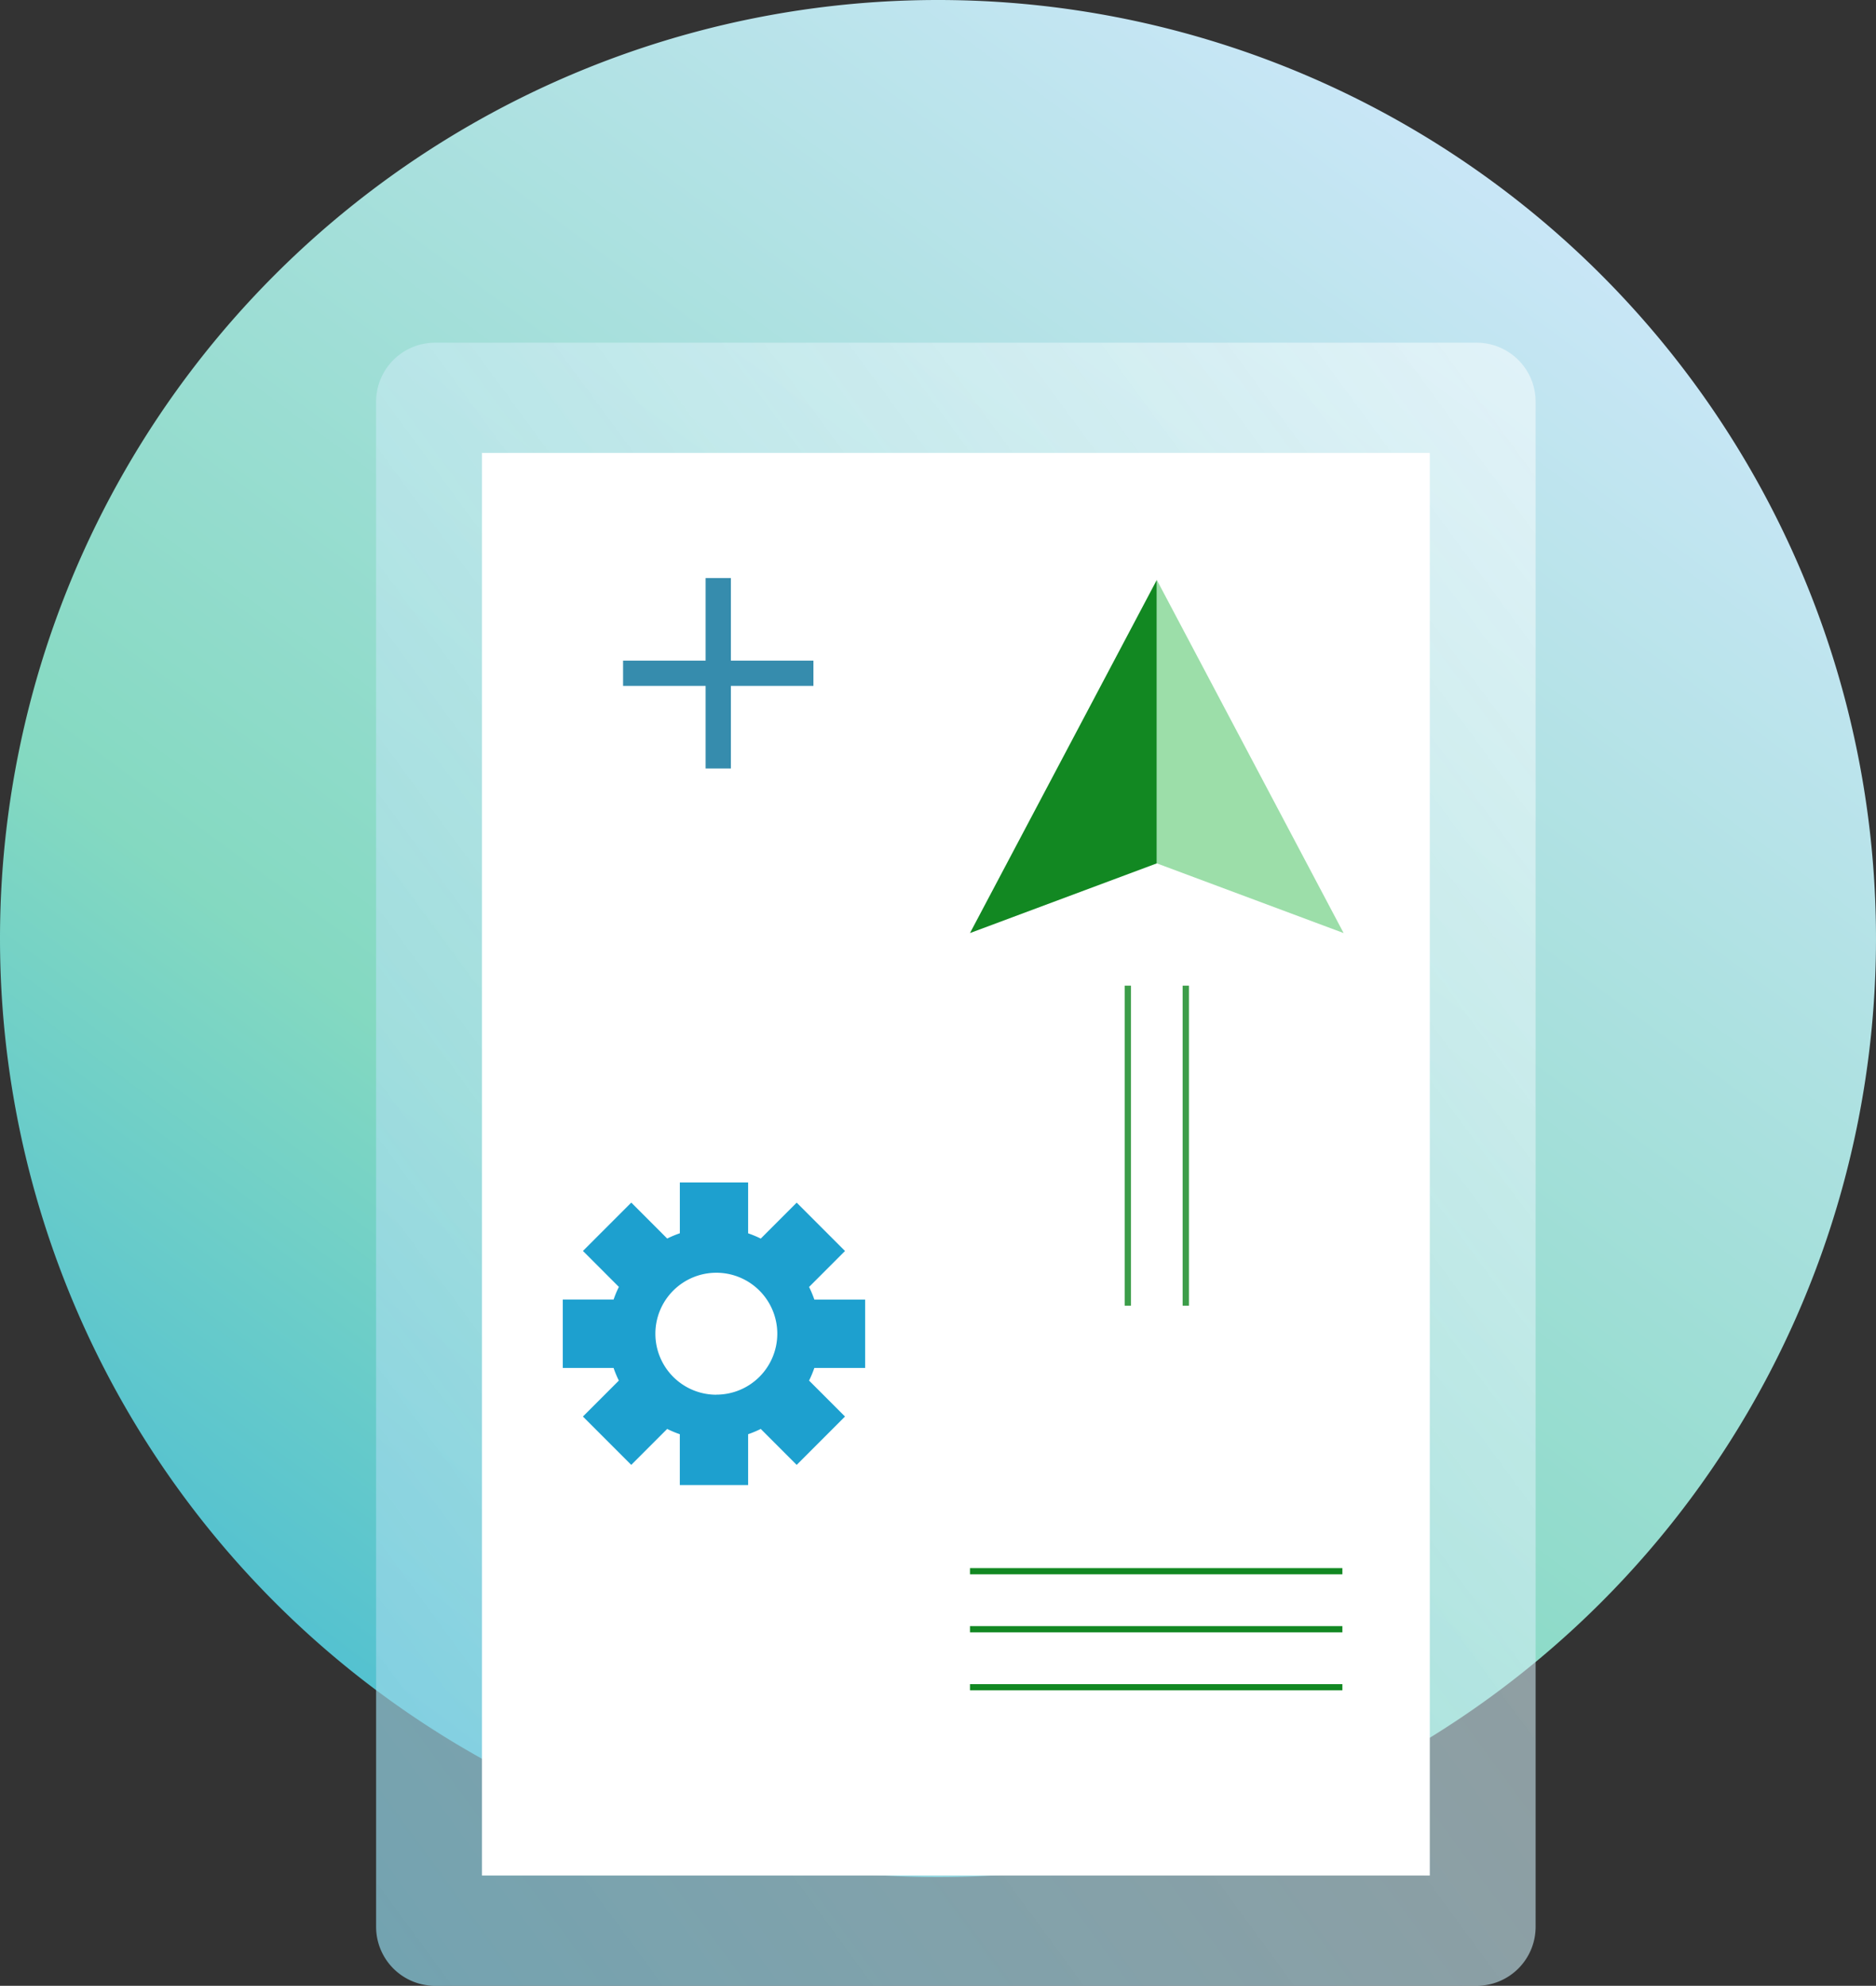 <svg id="Layer_1" data-name="Layer 1" xmlns="http://www.w3.org/2000/svg" xmlns:xlink="http://www.w3.org/1999/xlink" viewBox="0 0 148.522 157.121"><rect x="0" y="0" width="148.522" height="157.121" fill="#333333" stroke="none"/><defs><style>.cls-1{fill:url(#linear-gradient);}.cls-2,.cls-6{isolation:isolate;}.cls-2{opacity:0.7;fill:url(#linear-gradient-2);}.cls-3{fill:#008cb7;}.cls-4{fill:#fff;}.cls-5{fill:#128822;}.cls-6{fill:#5fc975;opacity:0.62;}.cls-10,.cls-7,.cls-9{fill:none;stroke-miterlimit:10;}.cls-7{stroke:#3c9d49;stroke-width:0.499px;}.cls-8{fill:#1da0cf;}.cls-9{stroke:#368cad;stroke-width:2px;}.cls-10{stroke:#128822;stroke-width:0.49px;}</style><linearGradient id="linear-gradient" x1="-882.833" y1="616.976" x2="-882.03" y2="618.066" gradientTransform="matrix(148.522, 0, 0, -148.522, 131127.236, 91807.333)" gradientUnits="userSpaceOnUse"><stop offset="0" stop-color="#1da7e1"/><stop offset="0.453" stop-color="#84d9c1"/><stop offset="1" stop-color="#cce7f9"/></linearGradient><linearGradient id="linear-gradient-2" x1="-883.822" y1="617.897" x2="-884.753" y2="616.941" gradientTransform="matrix(91.799, 0, 0, -130.006, 81256.923, 80361.468)" gradientUnits="userSpaceOnUse"><stop offset="0" stop-color="#fff" stop-opacity="0.702"/><stop offset="1" stop-color="#8fd3e6"/></linearGradient></defs><path id="Path_1245-2" data-name="Path 1245-2" class="cls-1" d="M79.639.065A74.261,74.261,0,1,1,5.378,74.326,74.261,74.261,0,0,1,79.639.065Z" transform="translate(-5.378 -0.065)"/><path id="Path_1246-4" data-name="Path 1246-4" class="cls-2" d="M122.281,27.181H39.826a4.668,4.668,0,0,0-4.672,4.668h0V152.517a4.669,4.669,0,0,0,4.67,4.669h82.457a4.67,4.67,0,0,0,4.672-4.668h0V31.85a4.669,4.669,0,0,0-4.67-4.669Z" transform="translate(-5.378 -0.065)"/><rect id="Rectangle_945-2" data-name="Rectangle 945-2" class="cls-3" x="42.284" y="41.396" width="66.701" height="102.831"/><rect id="Rectangle_946-2" data-name="Rectangle 946-2" class="cls-4" x="38.158" y="35.837" width="75.039" height="112.558"/><path id="Path_1249-2" data-name="Path 1249-2" class="cls-5" d="M96.962,45.948,82.171,73.891l14.791-5.515Z" transform="translate(-5.378 -0.065)"/><path id="Path_1250-2" data-name="Path 1250-2" class="cls-6" d="M111.752,73.891,96.961,45.948V68.376Z" transform="translate(-5.378 -0.065)"/><g id="Group_96-2" data-name="Group 96-2"><g id="Group_95-2" data-name="Group 95-2"><line id="Line_19-2" data-name="Line 19-2" class="cls-7" x1="89.289" y1="103.308" x2="89.289" y2="77.988"/><line id="Line_20-2" data-name="Line 20-2" class="cls-7" x1="93.88" y1="103.308" x2="93.88" y2="77.988"/></g></g><path id="Path_163" data-name="Path 163" class="cls-8" d="M73.87,108.3v-5.409H69.849a8.572,8.572,0,0,0-.417-1l2.845-2.845-3.825-3.826-2.845,2.845a8.24,8.24,0,0,0-1-.417V93.623H59.2v4.021a8.24,8.24,0,0,0-1,.417l-2.845-2.845-3.826,3.826,2.845,2.845a8.109,8.109,0,0,0-.417,1H49.934V108.3h4.021a8.24,8.24,0,0,0,.417,1l-2.845,2.844,3.826,3.826,2.845-2.845a8.24,8.24,0,0,0,1,.417v4.021h5.409v-4.021a8.24,8.24,0,0,0,1-.417l2.845,2.845,3.825-3.826L69.432,109.3a8.645,8.645,0,0,0,.417-1Zm-11.779,2.119a4.826,4.826,0,1,1,4.825-4.826h0a4.824,4.824,0,0,1-4.825,4.82Z" transform="translate(-5.378 -0.065)"/><g id="Group_103" data-name="Group 103"><line id="Line_29" data-name="Line 29" class="cls-9" x1="56.863" y1="60.805" x2="56.863" y2="45.736"/><line id="Line_30" data-name="Line 30" class="cls-9" x1="49.329" y1="53.27" x2="64.398" y2="53.27"/></g><g id="Group_96" data-name="Group 96"><g id="Group_95" data-name="Group 95"><line id="Line_18-2" data-name="Line 18-2" class="cls-10" x1="76.793" y1="124.317" x2="106.275" y2="124.317"/><line id="Line_19-2-2" data-name="Line 19-2-2" class="cls-10" x1="76.793" y1="128.906" x2="106.275" y2="128.906"/><line id="Line_20-2-2" data-name="Line 20-2-2" class="cls-10" x1="76.793" y1="133.497" x2="106.275" y2="133.497"/></g></g></svg>
